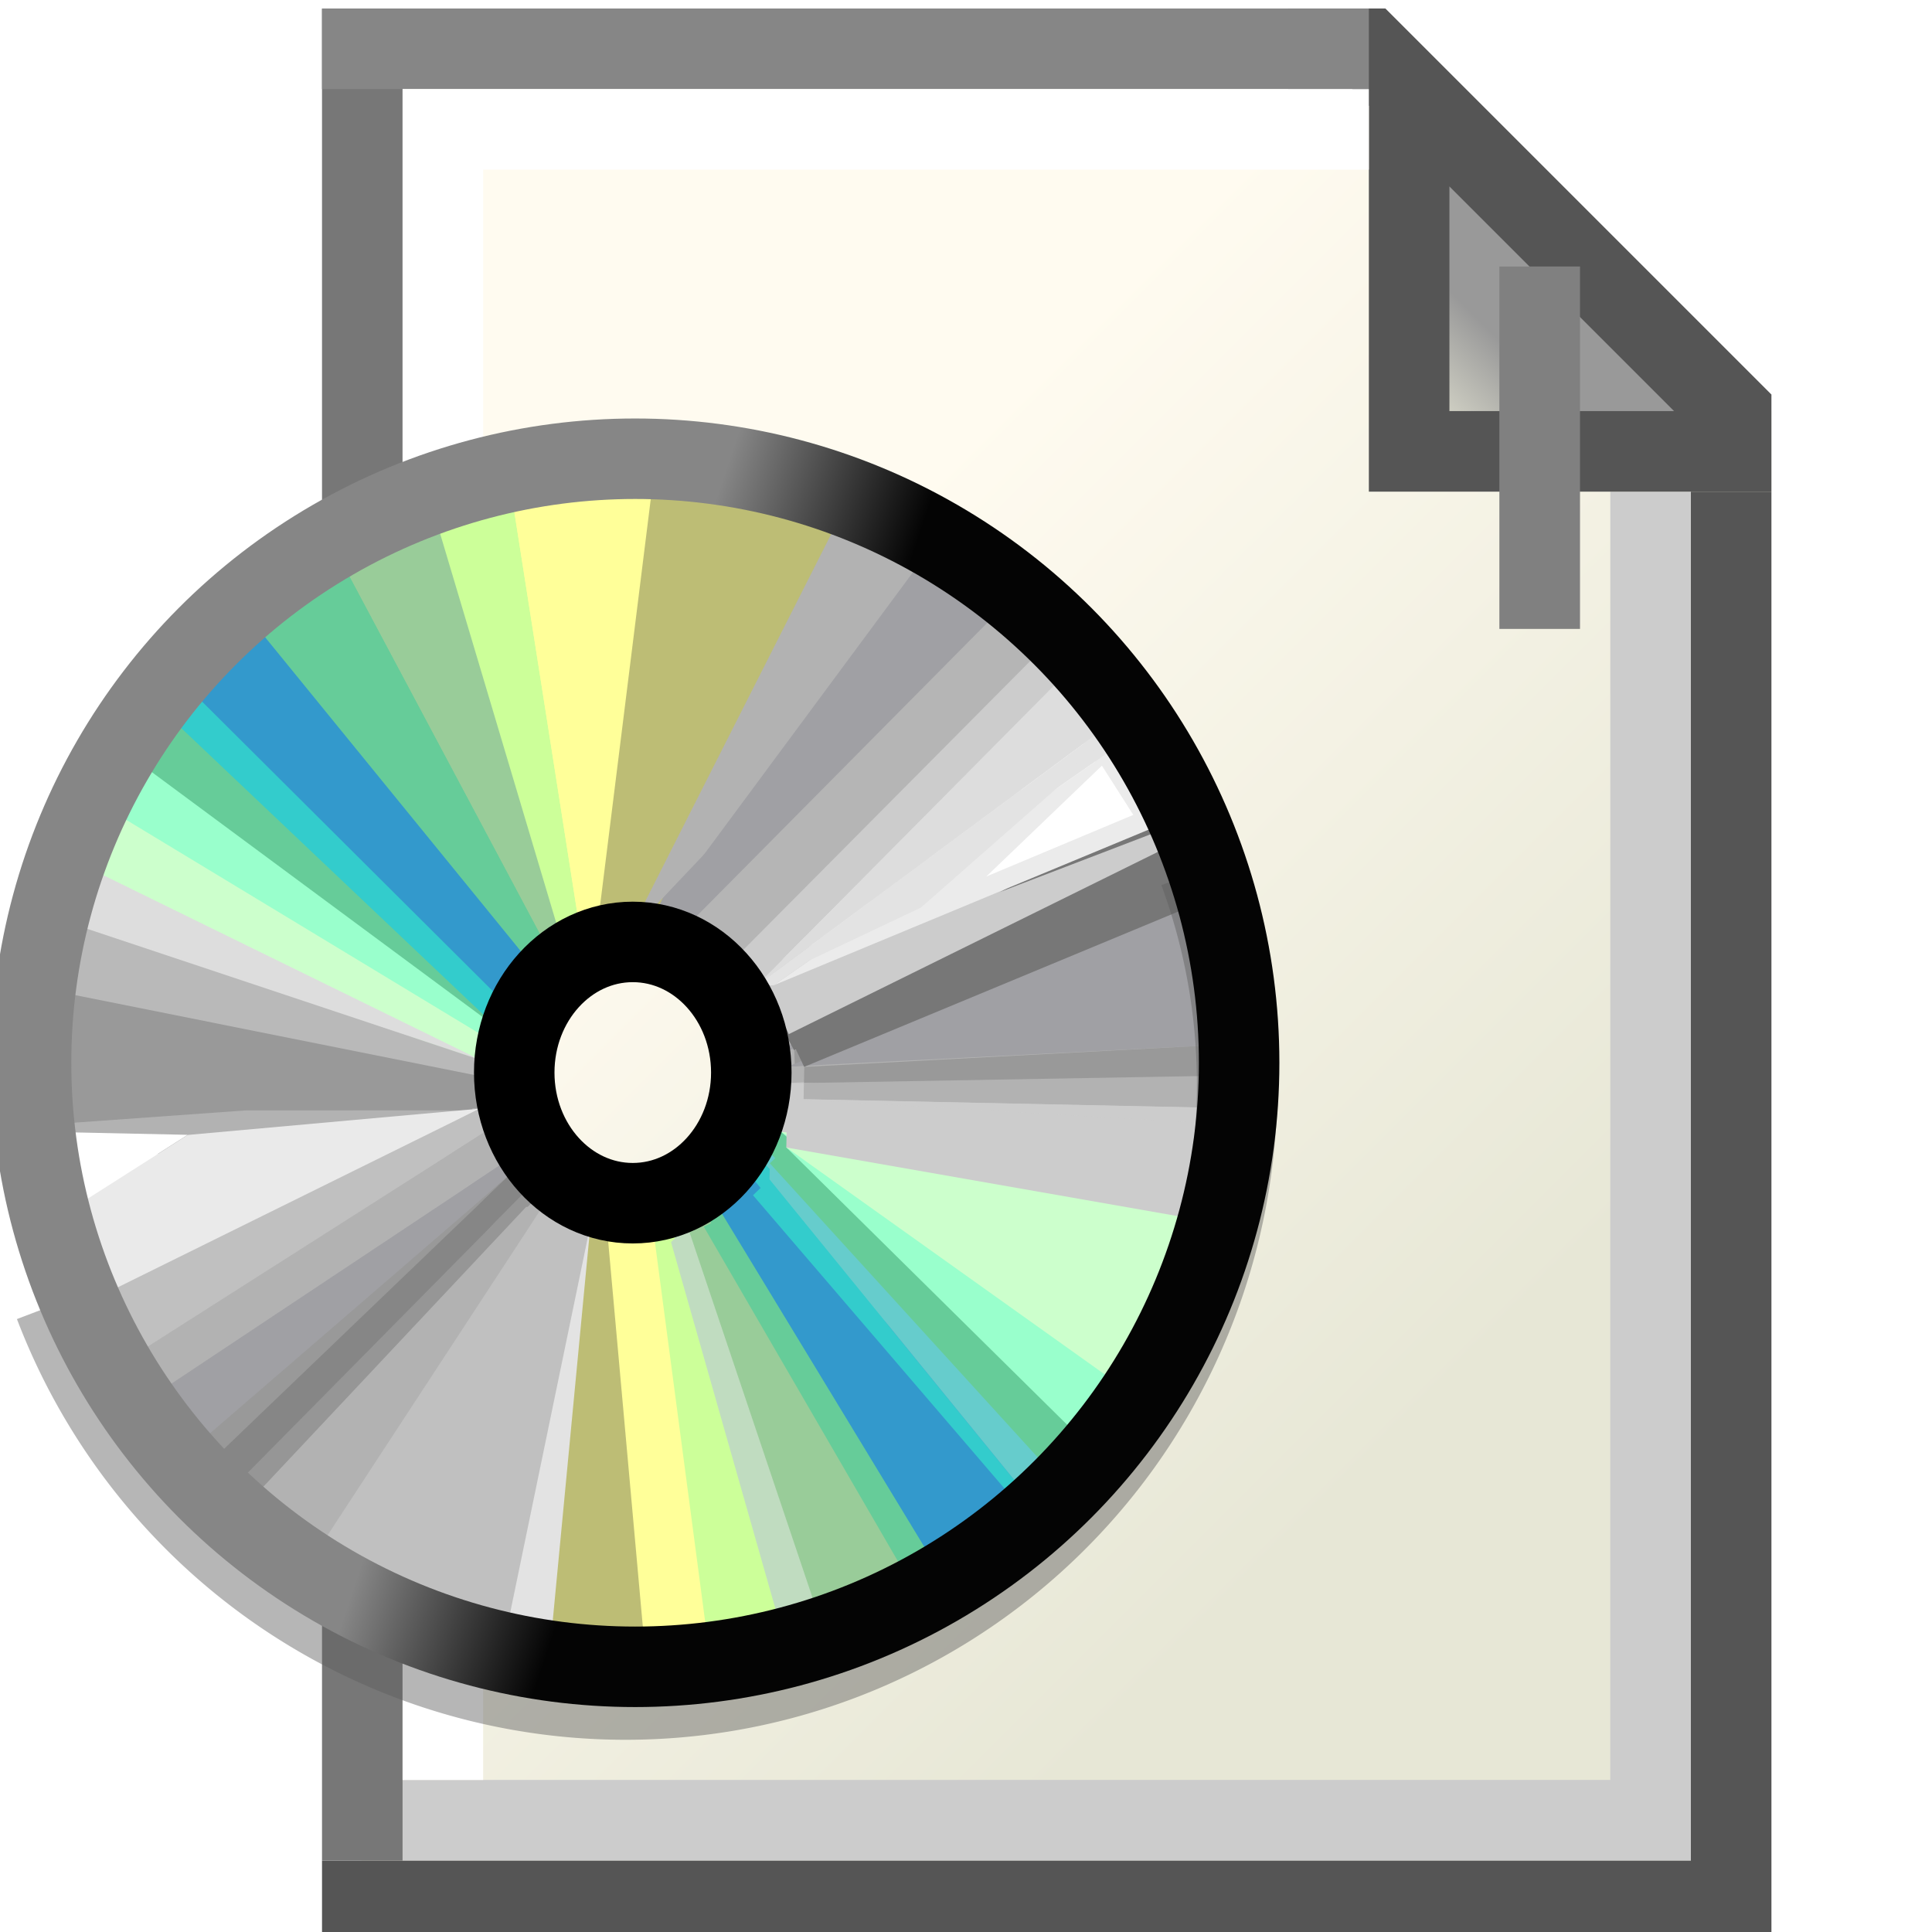 <?xml version="1.0" encoding="UTF-8" standalone="no"?>
<svg
   xmlns:dc="http://purl.org/dc/elements/1.1/"
   xmlns:cc="http://creativecommons.org/ns#"
   xmlns:rdf="http://www.w3.org/1999/02/22-rdf-syntax-ns#"
   xmlns:svg="http://www.w3.org/2000/svg"
   xmlns="http://www.w3.org/2000/svg"
   xmlns:xlink="http://www.w3.org/1999/xlink"
   xmlns:sodipodi="http://sodipodi.sourceforge.net/DTD/sodipodi-0.dtd"
   xmlns:inkscape="http://www.inkscape.org/namespaces/inkscape"
   id="svg8"
   version="1.1"
   viewBox="0 0 24 24"
   height="24"
   width="24"
   sodipodi:docname="application-x-cd-image.svg"
   inkscape:version="0.92.3 (2405546, 2018-03-11)">
  <sodipodi:namedview
     pagecolor="#ffffff"
     bordercolor="#666666"
     borderopacity="1"
     objecttolerance="10"
     gridtolerance="10"
     guidetolerance="10"
     inkscape:pageopacity="0"
     inkscape:pageshadow="2"
     inkscape:window-width="1920"
     inkscape:window-height="1031"
     id="namedview20"
     showgrid="true"
     inkscape:zoom="32"
     inkscape:cx="-4.116625"
     inkscape:cy="5.7783256"
     inkscape:window-x="0"
     inkscape:window-y="0"
     inkscape:window-maximized="1"
     inkscape:current-layer="svg8"
     units="mm">
    <inkscape:grid
       type="xygrid"
       id="grid4530"
       spacingx="0.5"
       spacingy="0.5"
       empspacing="2" />
  </sodipodi:namedview>
  <defs
     id="defs2">
    <linearGradient
       id="linearGradient4716">
      <stop
         id="stop4712"
         offset="0"
         style="stop-color:#ffff99;stop-opacity:1" />
      <stop
         id="stop4714"
         offset="1"
         style="stop-color:#ffcc99;stop-opacity:1" />
    </linearGradient>
    <linearGradient
       gradientTransform="translate(-16,5)"
       gradientUnits="userSpaceOnUse"
       y2="309.533"
       x2="46"
       y1="290.533"
       x1="18"
       id="linearGradient4718"
       xlink:href="#linearGradient4716" />
    <linearGradient
       xlink:href="#linearGradient4716"
       id="linearGradient6115"
       x1="1.852"
       y1="294.354"
       x2="3.175"
       y2="295.677"
       gradientUnits="userSpaceOnUse"
       gradientTransform="translate(3e-7,6.4833333e-6)" />
    <linearGradient
       inkscape:collect="always"
       id="linearGradient4608">
      <stop
         style="stop-color:#e7e7d6;stop-opacity:1"
         offset="0"
         id="stop4604" />
      <stop
         style="stop-color:#fffbf0;stop-opacity:1"
         offset="1"
         id="stop4606" />
    </linearGradient>
    <linearGradient
       inkscape:collect="always"
       id="linearGradient4592">
      <stop
         style="stop-color:#999999;stop-opacity:1"
         offset="0"
         id="stop4588" />
      <stop
         id="stop4596"
         offset="0.6"
         style="stop-color:#e7e7d6;stop-opacity:1" />
      <stop
         style="stop-color:#ffffff;stop-opacity:1"
         offset="1"
         id="stop4590" />
    </linearGradient>
    <linearGradient
       inkscape:collect="always"
       id="linearGradient4558">
      <stop
         style="stop-color:#555555;stop-opacity:1;"
         offset="0"
         id="stop4554" />
      <stop
         style="stop-color:#555555;stop-opacity:1"
         offset="1"
         id="stop4556" />
    </linearGradient>
    <linearGradient
       gradientTransform="translate(-7.408)"
       inkscape:collect="always"
       xlink:href="#linearGradient4558"
       id="linearGradient4560"
       x1="14.949"
       y1="296.692"
       x2="9.657"
       y2="296.339"
       gradientUnits="userSpaceOnUse" />
    <linearGradient
       gradientTransform="translate(-7.585,9.5740508e-6)"
       inkscape:collect="always"
       xlink:href="#linearGradient4592"
       id="linearGradient4594"
       x1="14.155"
       y1="289.459"
       x2="13.494"
       y2="290.121"
       gradientUnits="userSpaceOnUse" />
    <linearGradient
       gradientTransform="translate(-7.408)"
       inkscape:collect="always"
       xlink:href="#linearGradient4608"
       id="linearGradient4610"
       x1="13.758"
       y1="294.883"
       x2="10.583"
       y2="291.708"
       gradientUnits="userSpaceOnUse" />
    <linearGradient
       id="linearGradient893-7"
       inkscape:collect="always">
      <stop
         id="stop889-5"
         offset="0"
         style="stop-color:#868686;stop-opacity:1" />
      <stop
         id="stop891-3"
         offset="1"
         style="stop-color:#040404;stop-opacity:1" />
    </linearGradient>
    <linearGradient
       gradientUnits="userSpaceOnUse"
       y2="288.269"
       x2="8.996"
       y1="287.74"
       x1="7.408"
       id="linearGradient895-5"
       xlink:href="#linearGradient893-7"
       inkscape:collect="always" />
    <filter
       height="1.049"
       y="-0.024"
       width="1.047"
       x="-0.024"
       id="filter2798"
       style="color-interpolation-filters:sRGB"
       inkscape:collect="always">
      <feGaussianBlur
         id="feGaussianBlur2800"
         stdDeviation="0.101"
         inkscape:collect="always" />
    </filter>
    <filter
       height="1.049"
       y="-0.024"
       width="1.047"
       x="-0.024"
       id="filter2798-2"
       style="color-interpolation-filters:sRGB"
       inkscape:collect="always">
      <feGaussianBlur
         id="feGaussianBlur2800-6"
         stdDeviation="0.101"
         inkscape:collect="always" />
    </filter>
  </defs>
  <g
     transform="matrix(1.89,0,0,1.89,0.25,-537.009)"
     id="layer1"
     inkscape:label="Layer 1">
    <g
       inkscape:label="Layer 1"
       id="layer1-3"
       transform="matrix(1.5,0,0,1.5,-0.727,-148.413)"
       style="stroke-width:0.353;stroke-miterlimit:4;stroke-dasharray:none">
      <path
         sodipodi:nodetypes="cccccc"
         style="fill:url(#linearGradient4610);fill-opacity:1;stroke:none;stroke-width:0.353;stroke-linecap:square;stroke-linejoin:miter;stroke-miterlimit:4;stroke-dasharray:none;stroke-opacity:1"
         d="m 1.984,296.868 h 6.174 v -6.703 l -1.676,-1.588 h -4.586 z"
         id="path4602"
         inkscape:connector-curvature="0" />
      <path
         sodipodi:nodetypes="ccc"
         style="fill:none;fill-opacity:1;stroke:url(#linearGradient4560);stroke-width:0.353;stroke-linecap:square;stroke-linejoin:miter;stroke-miterlimit:4;stroke-dasharray:none;stroke-opacity:1"
         d="m 7.982,290.694 0,5.998 H 1.984"
         id="path4552"
         inkscape:connector-curvature="0" />
      <path
         sodipodi:nodetypes="ccc"
         style="fill:none;fill-opacity:1;stroke:#cccccc;stroke-width:0.353;stroke-linecap:square;stroke-linejoin:miter;stroke-miterlimit:4;stroke-dasharray:none;stroke-opacity:1"
         d="m 7.629,290.694 0,5.645 H 2.337"
         id="path4562"
         inkscape:connector-curvature="0" />
      <path
         sodipodi:nodetypes="cc"
         style="fill:none;fill-opacity:1;stroke:#777777;stroke-width:0.353;stroke-linecap:square;stroke-linejoin:miter;stroke-miterlimit:4;stroke-dasharray:none;stroke-opacity:1"
         d="m 1.984,296.339 2e-7,-7.761"
         id="path4564"
         inkscape:connector-curvature="0" />
      <path
         sodipodi:nodetypes="cccccc"
         style="opacity:1;fill:url(#linearGradient4594);fill-opacity:1;stroke:#555555;stroke-width:0.353;stroke-linecap:square;stroke-linejoin:miter;stroke-miterlimit:4;stroke-dasharray:none;stroke-opacity:1"
         d="m 6.571,288.93 0,1.411 h 1.411 v -0.176 L 6.394,288.577 H 6.218"
         id="path4586"
         inkscape:connector-curvature="0" />
      <path
         sodipodi:nodetypes="cc"
         style="fill:none;fill-opacity:1;stroke:#868686;stroke-width:0.353;stroke-linecap:square;stroke-linejoin:miter;stroke-miterlimit:4;stroke-dasharray:none;stroke-opacity:1"
         d="m 6.218,288.577 -4.234,0"
         id="path4568"
         inkscape:connector-curvature="0" />
      <path
         sodipodi:nodetypes="ccc"
         style="fill:none;fill-opacity:1;stroke:#ffffff;stroke-width:0.353;stroke-linecap:square;stroke-linejoin:miter;stroke-miterlimit:4;stroke-dasharray:none;stroke-opacity:1"
         d="M 6.218,288.93 H 2.337 v 7.056"
         id="path4612"
         inkscape:connector-curvature="0" />
    </g>
  </g>
  <g
     transform="matrix(3.78,0,0,3.78,-11.378,-1102.347)"
     id="layer1-5"
     inkscape:label="Layer 1">
    <path
       sodipodi:nodetypes="cc"
       inkscape:connector-curvature="0"
       id="path1446"
       d="m 8.07,293.693 v -1.191"
       style="opacity:1;fill:#c0c0c0;fill-opacity:1;fill-rule:nonzero;stroke:#808080;stroke-width:0.265;stroke-linecap:butt;stroke-linejoin:miter;stroke-miterlimit:4;stroke-dasharray:none;stroke-opacity:1" />
    <path
       inkscape:connector-curvature="0"
       id="path1442"
       d="M -8.996,300.969 H -2.117"
       style="opacity:1;fill:#b3bd6f;fill-opacity:1;fill-rule:nonzero;stroke:none;stroke-width:0.265;stroke-linecap:butt;stroke-linejoin:miter;stroke-miterlimit:4;stroke-dasharray:none;stroke-opacity:1" />
    <g
       inkscape:label="Layer 1"
       id="layer1-9"
       transform="matrix(0.402,0,0,0.402,2.005,178.735)">
      <path
         style="opacity:1;fill:#b2b2b2;fill-opacity:1;fill-rule:nonzero;stroke:none;stroke-width:0.658;stroke-linecap:butt;stroke-linejoin:miter;stroke-miterlimit:4;stroke-dasharray:none;stroke-opacity:1"
         d="M 6.615,290.121 H 2.514 v -1.323 l 0.529,-1.72 0.926,-1.191 1.058,-0.794 1.058,-0.529 2.381,-0.132 1.455,0.661 1.323,0.926 -3.44,2.381 H 7.276 l -0.661,0.529 -0.132,0.794 0.132,0.397"
         id="path993"
         inkscape:connector-curvature="0"
         sodipodi:nodetypes="ccccccccccccccc" />
      <path
         style="opacity:1;fill:#b2b2b2;fill-opacity:1;fill-rule:nonzero;stroke:none;stroke-width:0.658;stroke-linecap:butt;stroke-linejoin:miter;stroke-miterlimit:4;stroke-dasharray:none;stroke-opacity:1"
         d="M 6.482,289.989 H 2.514 l 0.397,1.323 0.661,1.323 1.455,1.191 1.588,0.661 h 0.926 v -3.572 l -1.191,-0.926"
         id="path981"
         inkscape:connector-curvature="0"
         sodipodi:nodetypes="ccccccccc" />
      <path
         style="opacity:1;fill:#b2b2b2;fill-opacity:1;fill-rule:nonzero;stroke:none;stroke-width:0.658;stroke-linecap:butt;stroke-linejoin:miter;stroke-miterlimit:4;stroke-dasharray:none;stroke-opacity:1"
         d="m 7.805,288.401 3.307,-2.514 0.529,0.661 0.661,1.191 0.265,1.587 v 1.058 l -0.661,1.587 -1.058,1.323 -2.381,1.058 -0.794,0.132 H 7.408 v -3.704 l 0.661,-0.132 0.529,-0.265 0.265,-0.529 v -0.529 l -0.397,-0.529 -0.529,-0.397 z"
         id="path995"
         inkscape:connector-curvature="0" />
      <g
         id="g2046"
         transform="rotate(-2.05,36.654,259.42)"
         style="stroke-width:0.658;stroke-miterlimit:4;stroke-dasharray:none;filter:url(#filter2798)">
        <path
           sodipodi:nodetypes="ccccc"
           inkscape:connector-curvature="0"
           id="path997"
           d="m 2.646,285.358 2.778,2.646 0.265,-0.397 -2.381,-2.91 z"
           style="opacity:1;fill:#3399cc;fill-opacity:1;fill-rule:nonzero;stroke:none;stroke-width:0.658;stroke-linecap:butt;stroke-linejoin:miter;stroke-miterlimit:4;stroke-dasharray:none;stroke-opacity:1" />
        <path
           sodipodi:nodetypes="ccccc"
           inkscape:connector-curvature="0"
           id="path999"
           d="m 3.44,284.961 2.249,2.646 0.132,-0.132 -1.852,-3.307 -0.661,0.529"
           style="opacity:1;fill:#66cc99;fill-opacity:1;fill-rule:nonzero;stroke:none;stroke-width:0.658;stroke-linecap:butt;stroke-linejoin:miter;stroke-miterlimit:4;stroke-dasharray:none;stroke-opacity:1" />
        <path
           sodipodi:nodetypes="ccccc"
           inkscape:connector-curvature="0"
           id="path1001"
           d="m 5.556,288.004 -0.132,0.132 -2.91,-2.646 0.132,-0.265 z"
           style="opacity:1;fill:#33cccc;fill-opacity:1;fill-rule:nonzero;stroke:none;stroke-width:0.658;stroke-linecap:butt;stroke-linejoin:miter;stroke-miterlimit:4;stroke-dasharray:none;stroke-opacity:1" />
        <path
           sodipodi:nodetypes="ccccc"
           inkscape:connector-curvature="0"
           id="path1005"
           d="m 5.424,288.136 -2.91,-2.646 -0.265,0.397 3.175,2.381 z"
           style="opacity:1;fill:#66cc99;fill-opacity:1;fill-rule:nonzero;stroke:none;stroke-width:0.658;stroke-linecap:butt;stroke-linejoin:miter;stroke-miterlimit:4;stroke-dasharray:none;stroke-opacity:1" />
        <path
           sodipodi:nodetypes="ccccc"
           inkscape:connector-curvature="0"
           id="path1007"
           d="m 2.249,285.887 -0.265,0.397 3.44,1.984 v -0.132 z"
           style="opacity:1;fill:#99ffcc;fill-opacity:1;fill-rule:nonzero;stroke:none;stroke-width:0.658;stroke-linecap:butt;stroke-linejoin:miter;stroke-miterlimit:4;stroke-dasharray:none;stroke-opacity:1" />
        <path
           sodipodi:nodetypes="ccccc"
           inkscape:connector-curvature="0"
           id="path1009"
           d="m 5.424,288.269 -3.44,-1.984 -0.132,0.529 3.44,1.587 z"
           style="opacity:1;fill:#ccffcc;fill-opacity:1;fill-rule:nonzero;stroke:none;stroke-width:0.658;stroke-linecap:butt;stroke-linejoin:miter;stroke-miterlimit:4;stroke-dasharray:none;stroke-opacity:1" />
        <path
           sodipodi:nodetypes="ccccc"
           inkscape:connector-curvature="0"
           id="path1011"
           d="M 3.969,284.168 5.821,287.475 H 5.953 L 4.895,283.771 Z"
           style="opacity:1;fill:#99cc99;fill-opacity:1;fill-rule:nonzero;stroke:none;stroke-width:0.658;stroke-linecap:butt;stroke-linejoin:miter;stroke-miterlimit:4;stroke-dasharray:none;stroke-opacity:1" />
        <path
           sodipodi:nodetypes="ccccc"
           inkscape:connector-curvature="0"
           id="path1013"
           d="m 4.763,283.771 0.661,-0.132 0.661,3.704 -0.132,0.132 z"
           style="opacity:1;fill:#ccff99;fill-opacity:1;fill-rule:nonzero;stroke:none;stroke-width:0.658;stroke-linecap:butt;stroke-linejoin:miter;stroke-miterlimit:4;stroke-dasharray:none;stroke-opacity:1" />
        <path
           sodipodi:nodetypes="ccccc"
           inkscape:connector-curvature="0"
           id="path1015"
           d="m 5.424,283.639 0.661,3.704 h 0.132 l 0.794,-3.836 z"
           style="opacity:1;fill:#ffff99;fill-opacity:1;fill-rule:nonzero;stroke:none;stroke-width:0.658;stroke-linecap:butt;stroke-linejoin:miter;stroke-miterlimit:4;stroke-dasharray:none;stroke-opacity:1" />
        <path
           sodipodi:nodetypes="cccccc"
           inkscape:connector-curvature="0"
           id="path1017"
           d="m 6.218,287.343 h 0.397 l 1.587,-3.44 -0.661,-0.265 -0.926,-0.132 z"
           style="opacity:1;fill:#bdbd75;fill-opacity:1;fill-rule:nonzero;stroke:none;stroke-width:0.658;stroke-linecap:butt;stroke-linejoin:miter;stroke-miterlimit:4;stroke-dasharray:none;stroke-opacity:1" />
        <path
           sodipodi:nodetypes="ccccc"
           inkscape:connector-curvature="0"
           id="path1021"
           d="m 8.07,284.035 -1.588,3.307 2.646,-2.91 -0.661,-0.265 z"
           style="opacity:1;fill:#b2b2b2;fill-opacity:1;fill-rule:nonzero;stroke:none;stroke-width:0.658;stroke-linecap:butt;stroke-linejoin:miter;stroke-miterlimit:4;stroke-dasharray:none;stroke-opacity:1" />
        <path
           sodipodi:nodetypes="cccccc"
           inkscape:connector-curvature="0"
           id="path1023-1"
           d="m 6.747,287.343 h 0.132 l 2.778,-2.646 -0.794,-0.529 -2.249,3.175 z"
           style="opacity:1;fill:#a0a0a4;fill-opacity:1;fill-rule:nonzero;stroke:none;stroke-width:0.658;stroke-linecap:butt;stroke-linejoin:miter;stroke-miterlimit:4;stroke-dasharray:none;stroke-opacity:1" />
        <path
           sodipodi:nodetypes="cccc"
           inkscape:connector-curvature="0"
           id="path1313"
           d="m 5.292,288.401 -3.704,-1.058 0.265,-0.529 z"
           style="opacity:1;fill:#dddddd;fill-opacity:1;fill-rule:nonzero;stroke:none;stroke-width:0.658;stroke-linecap:butt;stroke-linejoin:miter;stroke-miterlimit:4;stroke-dasharray:none;stroke-opacity:1" />
        <path
           inkscape:connector-curvature="0"
           id="path1315"
           d="m 1.588,287.343 v 0.661 l 3.704,0.529 v -0.132 z"
           style="opacity:1;fill:#b9b9b9;fill-opacity:1;fill-rule:nonzero;stroke:none;stroke-width:0.658;stroke-linecap:butt;stroke-linejoin:miter;stroke-miterlimit:4;stroke-dasharray:none;stroke-opacity:1"
           sodipodi:nodetypes="ccccc" />
        <path
           style="opacity:1;fill:#999999;fill-opacity:1;fill-rule:nonzero;stroke:none;stroke-width:0.658;stroke-linecap:butt;stroke-linejoin:miter;stroke-miterlimit:4;stroke-dasharray:none;stroke-opacity:1"
           d="m 1.588,288.798 1.852,-0.066 1.852,0.066 v -0.265 l -3.704,-0.661 z"
           id="path2508"
           inkscape:connector-curvature="0"
           sodipodi:nodetypes="cccccc" />
        <path
           style="opacity:1;fill:#ffffff;fill-opacity:1;fill-rule:nonzero;stroke:none;stroke-width:0.658;stroke-linecap:butt;stroke-linejoin:miter;stroke-miterlimit:4;stroke-dasharray:none;stroke-opacity:1"
           d="m 1.587,289.062 0.132,0.794 1.191,-0.794 z"
           id="path2510"
           inkscape:connector-curvature="0" />
        <path
           style="opacity:1;fill:#eaeaea;fill-opacity:1;fill-rule:nonzero;stroke:none;stroke-width:0.658;stroke-linecap:butt;stroke-linejoin:miter;stroke-miterlimit:4;stroke-dasharray:none;stroke-opacity:1"
           d="m 5.292,288.798 -2.381,0.265 -1.191,0.794 0.397,0.661 z"
           id="path2512"
           inkscape:connector-curvature="0" />
        <path
           style="opacity:1;fill:#c0c0c0;fill-opacity:1;fill-rule:nonzero;stroke:none;stroke-width:0.658;stroke-linecap:butt;stroke-linejoin:miter;stroke-miterlimit:4;stroke-dasharray:none;stroke-opacity:1"
           d="m 5.292,288.798 -3.307,1.72 0.265,0.529 3.175,-2.117 z"
           id="path2550"
           inkscape:connector-curvature="0" />
        <path
           style="opacity:1;fill:#b2b2b2;fill-opacity:1;fill-rule:nonzero;stroke:none;stroke-width:0.658;stroke-linecap:butt;stroke-linejoin:miter;stroke-miterlimit:4;stroke-dasharray:none;stroke-opacity:1"
           d="m 5.424,288.93 -3.175,2.117 0.265,0.265 3.043,-2.117 z"
           id="path2552"
           inkscape:connector-curvature="0"
           sodipodi:nodetypes="ccccc" />
        <path
           style="opacity:1;fill:#a0a0a4;fill-opacity:1;fill-rule:nonzero;stroke:none;stroke-width:0.658;stroke-linecap:butt;stroke-linejoin:miter;stroke-miterlimit:4;stroke-dasharray:none;stroke-opacity:1"
           d="m 5.556,289.195 -3.043,2.117 0.397,0.397 2.646,-2.381 z"
           id="path2554"
           inkscape:connector-curvature="0" />
        <path
           style="opacity:1;fill:#999999;fill-opacity:1;fill-rule:nonzero;stroke:none;stroke-width:0.658;stroke-linecap:butt;stroke-linejoin:miter;stroke-miterlimit:4;stroke-dasharray:none;stroke-opacity:1"
           d="m 5.556,289.327 -2.646,2.381 0.132,0.132 z"
           id="path2556"
           inkscape:connector-curvature="0" />
        <path
           style="opacity:1;fill:#868686;fill-opacity:1;fill-rule:nonzero;stroke:none;stroke-width:0.658;stroke-linecap:butt;stroke-linejoin:miter;stroke-miterlimit:4;stroke-dasharray:none;stroke-opacity:1"
           d="M 3.043,291.841 3.175,292.105 5.689,289.459 5.556,289.327 Z"
           id="path2558"
           inkscape:connector-curvature="0" />
        <path
           style="opacity:1;fill:#969696;fill-opacity:1;fill-rule:nonzero;stroke:none;stroke-width:0.658;stroke-linecap:butt;stroke-linejoin:miter;stroke-miterlimit:4;stroke-dasharray:none;stroke-opacity:1"
           d="m 5.689,289.459 -2.381,2.514 v 0.265 l 2.514,-2.778 H 5.689"
           id="path2560"
           inkscape:connector-curvature="0" />
        <path
           style="opacity:1;fill:#b2b2b2;fill-opacity:1;fill-rule:nonzero;stroke:none;stroke-width:0.658;stroke-linecap:butt;stroke-linejoin:miter;stroke-miterlimit:4;stroke-dasharray:none;stroke-opacity:1"
           d="m 3.307,292.238 1.191,0.794 0.132,-1.455 1.191,-1.984 H 5.689 Z"
           id="path2562"
           inkscape:connector-curvature="0"
           sodipodi:nodetypes="cccccc" />
        <path
           style="opacity:1;fill:#c0c0c0;fill-opacity:1;fill-rule:nonzero;stroke:none;stroke-width:0.658;stroke-linecap:butt;stroke-linejoin:miter;stroke-miterlimit:4;stroke-dasharray:none;stroke-opacity:1"
           d="m 5.821,289.592 -1.984,3.175 2.249,0.661 0.132,-3.704 -0.397,-0.132"
           id="path2564"
           inkscape:connector-curvature="0" />
        <path
           style="opacity:1;fill:#ffff99;fill-opacity:1;fill-rule:nonzero;stroke:none;stroke-width:0.658;stroke-linecap:butt;stroke-linejoin:miter;stroke-miterlimit:4;stroke-dasharray:none;stroke-opacity:1"
           d="m 6.35,289.856 0.132,3.44 h 1.058 l -0.661,-3.572 -0.529,0.132"
           id="path2570"
           inkscape:connector-curvature="0"
           sodipodi:nodetypes="ccccc" />
        <path
           style="opacity:1;fill:#e3e3e3;fill-opacity:1;fill-rule:nonzero;stroke:none;stroke-width:0.658;stroke-linecap:butt;stroke-linejoin:miter;stroke-miterlimit:4;stroke-dasharray:none;stroke-opacity:1"
           d="m 6.218,289.724 -0.661,3.572 1.058,0.132 -0.265,-3.704 z"
           id="path2566"
           inkscape:connector-curvature="0" />
        <path
           style="opacity:1;fill:#bdbd75;fill-opacity:1;fill-rule:nonzero;stroke:none;stroke-width:0.658;stroke-linecap:butt;stroke-linejoin:miter;stroke-miterlimit:4;stroke-dasharray:none;stroke-opacity:1"
           d="m 6.218,289.724 -0.265,3.572 h 0.794 l -0.397,-3.572 H 6.218"
           id="path2568"
           inkscape:connector-curvature="0"
           sodipodi:nodetypes="ccccc" />
        <path
           style="opacity:1;fill:#ccff99;fill-opacity:1;fill-rule:nonzero;stroke:none;stroke-width:0.658;stroke-linecap:butt;stroke-linejoin:miter;stroke-miterlimit:4;stroke-dasharray:none;stroke-opacity:1"
           d="m 6.747,289.856 0.529,3.44 0.661,-0.132 -1.058,-3.44 z"
           id="path2628"
           inkscape:connector-curvature="0" />
        <path
           style="opacity:1;fill:#c0dcc0;fill-opacity:1;fill-rule:nonzero;stroke:none;stroke-width:0.658;stroke-linecap:butt;stroke-linejoin:miter;stroke-miterlimit:4;stroke-dasharray:none;stroke-opacity:1"
           d="m 6.879,289.856 1.058,3.44 c 0,0 0.265,0 0.265,-0.132 0,-0.132 -1.191,-3.44 -1.191,-3.44 l -0.132,0.132 v 0.132 -0.132"
           id="path2645"
           inkscape:connector-curvature="0" />
        <path
           style="opacity:1;fill:#99cc99;fill-opacity:1;fill-rule:nonzero;stroke:none;stroke-width:0.658;stroke-linecap:butt;stroke-linejoin:miter;stroke-miterlimit:4;stroke-dasharray:none;stroke-opacity:1"
           d="m 7.011,289.724 1.191,3.307 0.794,-0.265 -1.852,-3.175 z"
           id="path2647"
           inkscape:connector-curvature="0"
           sodipodi:nodetypes="ccccc" />
        <path
           style="opacity:1;fill:#66cc99;fill-opacity:1;fill-rule:nonzero;stroke:none;stroke-width:0.658;stroke-linecap:butt;stroke-linejoin:miter;stroke-miterlimit:4;stroke-dasharray:none;stroke-opacity:1"
           d="m 8.996,292.767 -1.852,-3.043 0.265,-0.132 1.72,2.91 z"
           id="path2649"
           inkscape:connector-curvature="0"
           sodipodi:nodetypes="ccccc" />
        <path
           style="opacity:1;fill:#3399cc;fill-opacity:1;fill-rule:nonzero;stroke:none;stroke-width:0.658;stroke-linecap:butt;stroke-linejoin:miter;stroke-miterlimit:4;stroke-dasharray:none;stroke-opacity:1"
           d="m 9.128,292.502 -1.852,-2.91 0.265,-0.265 2.381,2.778 z"
           id="path2651"
           inkscape:connector-curvature="0" />
        <path
           style="opacity:1;fill:#33cccc;fill-opacity:1;fill-rule:nonzero;stroke:none;stroke-width:0.658;stroke-linecap:butt;stroke-linejoin:miter;stroke-miterlimit:4;stroke-dasharray:none;stroke-opacity:1"
           d="m 7.541,289.459 2.249,2.514 h 0.132 l -2.249,-2.646 z"
           id="path2653"
           inkscape:connector-curvature="0" />
        <path
           style="opacity:1;fill:#66cccc;fill-opacity:1;fill-rule:nonzero;stroke:none;stroke-width:0.658;stroke-linecap:butt;stroke-linejoin:miter;stroke-miterlimit:4;stroke-dasharray:none;stroke-opacity:1"
           d="m 9.922,291.973 0.265,-0.265 -2.514,-2.514 v 0.132 z"
           id="path2655"
           inkscape:connector-curvature="0" />
        <path
           style="opacity:1;fill:#66cc99;fill-opacity:1;fill-rule:nonzero;stroke:none;stroke-width:0.658;stroke-linecap:butt;stroke-linejoin:miter;stroke-miterlimit:4;stroke-dasharray:none;stroke-opacity:1"
           d="m 7.673,289.195 2.514,2.646 0.265,-0.397 -2.646,-2.381 z"
           id="path2657"
           inkscape:connector-curvature="0" />
        <path
           style="opacity:1;fill:#99ffcc;fill-opacity:1;fill-rule:nonzero;stroke:none;stroke-width:0.658;stroke-linecap:butt;stroke-linejoin:miter;stroke-miterlimit:4;stroke-dasharray:none;stroke-opacity:1"
           d="m 7.805,289.062 2.514,2.381 0.661,-0.794 -3.043,-1.587 H 7.805"
           id="path2659"
           inkscape:connector-curvature="0"
           sodipodi:nodetypes="ccccc" />
        <path
           style="opacity:1;fill:#ccffcc;fill-opacity:1;fill-rule:nonzero;stroke:none;stroke-width:0.658;stroke-linecap:butt;stroke-linejoin:miter;stroke-miterlimit:4;stroke-dasharray:none;stroke-opacity:1"
           d="m 7.805,289.062 2.91,1.984 0.661,-1.984 -3.44,-0.132 z"
           id="path2661"
           inkscape:connector-curvature="0"
           sodipodi:nodetypes="ccccc" />
        <path
           style="opacity:1;fill:#a0a0a4;fill-opacity:1;fill-rule:nonzero;stroke:none;stroke-width:0.658;stroke-linecap:butt;stroke-linejoin:miter;stroke-miterlimit:4;stroke-dasharray:none;stroke-opacity:1"
           d="m 7.805,288.401 3.307,-1.455 0.397,1.191 z"
           id="path2665"
           inkscape:connector-curvature="0" />
        <path
           style="opacity:1;fill:#999999;fill-opacity:1;fill-rule:nonzero;stroke:none;stroke-width:0.658;stroke-linecap:butt;stroke-linejoin:miter;stroke-miterlimit:4;stroke-dasharray:none;stroke-opacity:1"
           d="m 7.938,288.533 h 3.572 v -0.397 l -3.572,0.265 z"
           id="path2667"
           inkscape:connector-curvature="0" />
        <path
           style="opacity:1;fill:#b2b2b2;fill-opacity:1;fill-rule:nonzero;stroke:none;stroke-width:0.658;stroke-linecap:butt;stroke-linejoin:miter;stroke-miterlimit:4;stroke-dasharray:none;stroke-opacity:1"
           d="m 7.938,288.533 v 0.132 h 3.44 v -0.265 z"
           id="path2671"
           inkscape:connector-curvature="0" />
        <path
           style="opacity:1;fill:#cccccc;fill-opacity:1;fill-rule:nonzero;stroke:none;stroke-width:0.658;stroke-linecap:butt;stroke-linejoin:miter;stroke-miterlimit:4;stroke-dasharray:none;stroke-opacity:1"
           d="m 7.805,288.666 3.572,0.132 v -0.132 z"
           id="path2675"
           inkscape:connector-curvature="0" />
        <path
           style="opacity:1;fill:#cccccc;fill-opacity:1;fill-rule:nonzero;stroke:none;stroke-width:0.658;stroke-linecap:butt;stroke-linejoin:miter;stroke-miterlimit:4;stroke-dasharray:none;stroke-opacity:1"
           d="m 7.805,288.666 v 0.397 l 3.44,0.529 0.132,-0.794 z"
           id="path2677"
           inkscape:connector-curvature="0" />
        <path
           style="opacity:1;fill:#777777;fill-opacity:1;fill-rule:nonzero;stroke:none;stroke-width:0.658;stroke-linecap:butt;stroke-linejoin:miter;stroke-miterlimit:4;stroke-dasharray:none;stroke-opacity:1"
           d="m 7.805,288.136 0.132,0.265 3.307,-1.455 -0.132,-0.529 z"
           id="path2735"
           inkscape:connector-curvature="0" />
        <path
           style="opacity:1;fill:#b5b5b5;fill-opacity:1;fill-rule:nonzero;stroke:none;stroke-width:0.658;stroke-linecap:butt;stroke-linejoin:miter;stroke-miterlimit:4;stroke-dasharray:none;stroke-opacity:1"
           d="m 7.011,287.21 0.397,0.397 2.514,-2.778 -0.397,-0.265 z"
           id="path2752"
           inkscape:connector-curvature="0" />
        <path
           style="opacity:1;fill:#cccccc;fill-opacity:1;fill-rule:nonzero;stroke:none;stroke-width:0.658;stroke-linecap:butt;stroke-linejoin:miter;stroke-miterlimit:4;stroke-dasharray:none;stroke-opacity:1"
           d="m 7.408,287.607 0.132,0.132 2.646,-2.778 -0.265,-0.132 -2.646,2.778"
           id="path2754"
           inkscape:connector-curvature="0" />
        <path
           style="opacity:1;fill:#cccccc;fill-opacity:1;fill-rule:nonzero;stroke:none;stroke-width:0.658;stroke-linecap:butt;stroke-linejoin:miter;stroke-miterlimit:4;stroke-dasharray:none;stroke-opacity:1"
           d="m 7.541,287.607 0.265,0.529 3.307,-1.72 v -0.132 l -3.572,1.455"
           id="path2756"
           inkscape:connector-curvature="0"
           sodipodi:nodetypes="ccccc" />
        <path
           style="opacity:1;fill:#dddddd;fill-opacity:1;fill-rule:nonzero;stroke:none;stroke-width:0.658;stroke-linecap:butt;stroke-linejoin:miter;stroke-miterlimit:4;stroke-dasharray:none;stroke-opacity:1"
           d="m 7.541,287.74 2.91,-2.249 -0.397,-0.397 -2.514,2.646"
           id="path2758"
           inkscape:connector-curvature="0" />
        <path
           style="opacity:1;fill:#ebebeb;fill-opacity:1;fill-rule:nonzero;stroke:none;stroke-width:0.658;stroke-linecap:butt;stroke-linejoin:miter;stroke-miterlimit:4;stroke-dasharray:none;stroke-opacity:1"
           d="m 7.673,287.74 3.307,-1.455 -0.397,-0.661 z"
           id="path2768"
           inkscape:connector-curvature="0" />
        <path
           style="opacity:1;fill:#ffffff;fill-opacity:1;fill-rule:nonzero;stroke:none;stroke-width:0.658;stroke-linecap:butt;stroke-linejoin:miter;stroke-miterlimit:4;stroke-dasharray:none;stroke-opacity:1"
           d="m 9.393,286.814 0.926,-0.926 0.265,0.397 -1.191,0.529"
           id="path2760"
           inkscape:connector-curvature="0" />
        <path
           style="opacity:1;fill:#e3e3e3;fill-opacity:1;fill-rule:nonzero;stroke:none;stroke-width:0.658;stroke-linecap:butt;stroke-linejoin:miter;stroke-miterlimit:4;stroke-dasharray:none;stroke-opacity:1"
           d="m 7.673,287.74 2.91,-2.117 -0.132,-0.132 -2.91,2.249 z"
           id="path2762"
           inkscape:connector-curvature="0" />
        <path
           style="opacity:1;fill:#e3e3e3;fill-opacity:1;fill-rule:nonzero;stroke:none;stroke-width:0.658;stroke-linecap:butt;stroke-linejoin:miter;stroke-miterlimit:4;stroke-dasharray:none;stroke-opacity:1"
           d="m 7.541,287.74 1.323,-0.661 1.588,-1.455 z"
           id="path2764"
           inkscape:connector-curvature="0" />
      </g>
      <g
         id="g2046-1"
         transform="rotate(1.202,-46.05,343.17)"
         style="stroke-width:0.658;stroke-miterlimit:4;stroke-dasharray:none;filter:url(#filter2798-2)">
        <path
           sodipodi:nodetypes="ccccc"
           inkscape:connector-curvature="0"
           id="path997-0"
           d="m 2.646,285.358 2.778,2.646 0.265,-0.397 -2.381,-2.91 z"
           style="opacity:1;fill:#3399cc;fill-opacity:1;fill-rule:nonzero;stroke:none;stroke-width:0.658;stroke-linecap:butt;stroke-linejoin:miter;stroke-miterlimit:4;stroke-dasharray:none;stroke-opacity:1" />
        <path
           sodipodi:nodetypes="ccccc"
           inkscape:connector-curvature="0"
           id="path999-6"
           d="m 3.44,284.961 2.249,2.646 0.132,-0.132 -1.852,-3.307 -0.661,0.529"
           style="opacity:1;fill:#66cc99;fill-opacity:1;fill-rule:nonzero;stroke:none;stroke-width:0.658;stroke-linecap:butt;stroke-linejoin:miter;stroke-miterlimit:4;stroke-dasharray:none;stroke-opacity:1" />
        <path
           sodipodi:nodetypes="ccccc"
           inkscape:connector-curvature="0"
           id="path1001-1"
           d="m 5.556,288.004 -0.132,0.132 -2.91,-2.646 0.132,-0.265 z"
           style="opacity:1;fill:#33cccc;fill-opacity:1;fill-rule:nonzero;stroke:none;stroke-width:0.658;stroke-linecap:butt;stroke-linejoin:miter;stroke-miterlimit:4;stroke-dasharray:none;stroke-opacity:1" />
        <path
           sodipodi:nodetypes="ccccc"
           inkscape:connector-curvature="0"
           id="path1005-5"
           d="m 5.424,288.136 -2.91,-2.646 -0.265,0.397 3.175,2.381 z"
           style="opacity:1;fill:#66cc99;fill-opacity:1;fill-rule:nonzero;stroke:none;stroke-width:0.658;stroke-linecap:butt;stroke-linejoin:miter;stroke-miterlimit:4;stroke-dasharray:none;stroke-opacity:1" />
        <path
           sodipodi:nodetypes="ccccc"
           inkscape:connector-curvature="0"
           id="path1007-9"
           d="m 2.249,285.887 -0.265,0.397 3.44,1.984 v -0.132 z"
           style="opacity:1;fill:#99ffcc;fill-opacity:1;fill-rule:nonzero;stroke:none;stroke-width:0.658;stroke-linecap:butt;stroke-linejoin:miter;stroke-miterlimit:4;stroke-dasharray:none;stroke-opacity:1" />
        <path
           sodipodi:nodetypes="ccccc"
           inkscape:connector-curvature="0"
           id="path1009-4"
           d="m 5.424,288.269 -3.44,-1.984 -0.132,0.529 3.44,1.587 z"
           style="opacity:1;fill:#ccffcc;fill-opacity:1;fill-rule:nonzero;stroke:none;stroke-width:0.658;stroke-linecap:butt;stroke-linejoin:miter;stroke-miterlimit:4;stroke-dasharray:none;stroke-opacity:1" />
        <path
           sodipodi:nodetypes="ccccc"
           inkscape:connector-curvature="0"
           id="path1011-9"
           d="M 3.969,284.168 5.821,287.475 H 5.953 L 4.895,283.771 Z"
           style="opacity:1;fill:#99cc99;fill-opacity:1;fill-rule:nonzero;stroke:none;stroke-width:0.658;stroke-linecap:butt;stroke-linejoin:miter;stroke-miterlimit:4;stroke-dasharray:none;stroke-opacity:1" />
        <path
           sodipodi:nodetypes="ccccc"
           inkscape:connector-curvature="0"
           id="path1013-0"
           d="m 4.763,283.771 0.661,-0.132 0.661,3.704 -0.132,0.132 z"
           style="opacity:1;fill:#ccff99;fill-opacity:1;fill-rule:nonzero;stroke:none;stroke-width:0.658;stroke-linecap:butt;stroke-linejoin:miter;stroke-miterlimit:4;stroke-dasharray:none;stroke-opacity:1" />
        <path
           sodipodi:nodetypes="ccccc"
           inkscape:connector-curvature="0"
           id="path1015-9"
           d="m 5.424,283.639 0.661,3.704 h 0.132 l 0.794,-3.836 z"
           style="opacity:1;fill:#ffff99;fill-opacity:1;fill-rule:nonzero;stroke:none;stroke-width:0.658;stroke-linecap:butt;stroke-linejoin:miter;stroke-miterlimit:4;stroke-dasharray:none;stroke-opacity:1" />
        <path
           sodipodi:nodetypes="cccccc"
           inkscape:connector-curvature="0"
           id="path1017-1"
           d="m 6.218,287.343 h 0.397 l 1.587,-3.44 -0.661,-0.265 -0.926,-0.132 z"
           style="opacity:1;fill:#bdbd75;fill-opacity:1;fill-rule:nonzero;stroke:none;stroke-width:0.658;stroke-linecap:butt;stroke-linejoin:miter;stroke-miterlimit:4;stroke-dasharray:none;stroke-opacity:1" />
        <path
           sodipodi:nodetypes="ccccc"
           inkscape:connector-curvature="0"
           id="path1021-7"
           d="m 8.07,284.035 -1.588,3.307 2.646,-2.91 -0.661,-0.265 z"
           style="opacity:1;fill:#b2b2b2;fill-opacity:1;fill-rule:nonzero;stroke:none;stroke-width:0.658;stroke-linecap:butt;stroke-linejoin:miter;stroke-miterlimit:4;stroke-dasharray:none;stroke-opacity:1" />
        <path
           sodipodi:nodetypes="cccccc"
           inkscape:connector-curvature="0"
           id="path1023-7"
           d="m 6.747,287.343 h 0.132 l 2.778,-2.646 -0.794,-0.529 -2.249,3.175 z"
           style="opacity:1;fill:#a0a0a4;fill-opacity:1;fill-rule:nonzero;stroke:none;stroke-width:0.658;stroke-linecap:butt;stroke-linejoin:miter;stroke-miterlimit:4;stroke-dasharray:none;stroke-opacity:1" />
        <path
           sodipodi:nodetypes="cccc"
           inkscape:connector-curvature="0"
           id="path1313-1"
           d="M 5.292,288.401 1.455,287.21 1.587,286.681 Z"
           style="opacity:1;fill:#dddddd;fill-opacity:1;fill-rule:nonzero;stroke:none;stroke-width:0.658;stroke-linecap:butt;stroke-linejoin:miter;stroke-miterlimit:4;stroke-dasharray:none;stroke-opacity:1" />
        <path
           inkscape:connector-curvature="0"
           id="path1315-1"
           d="m 1.455,287.21 -0.132,0.661 3.969,0.661 v -0.132 z"
           style="opacity:1;fill:#b9b9b9;fill-opacity:1;fill-rule:nonzero;stroke:none;stroke-width:0.658;stroke-linecap:butt;stroke-linejoin:miter;stroke-miterlimit:4;stroke-dasharray:none;stroke-opacity:1" />
        <path
           style="opacity:1;fill:#999999;fill-opacity:1;fill-rule:nonzero;stroke:none;stroke-width:0.658;stroke-linecap:butt;stroke-linejoin:miter;stroke-miterlimit:4;stroke-dasharray:none;stroke-opacity:1"
           d="m 1.588,288.798 1.852,-0.066 1.852,0.066 v -0.265 l -3.704,-0.661 z"
           id="path2508-5"
           inkscape:connector-curvature="0"
           sodipodi:nodetypes="cccccc" />
        <path
           style="opacity:1;fill:#ffffff;fill-opacity:1;fill-rule:nonzero;stroke:none;stroke-width:0.658;stroke-linecap:butt;stroke-linejoin:miter;stroke-miterlimit:4;stroke-dasharray:none;stroke-opacity:1"
           d="m 1.587,289.062 0.132,0.794 1.191,-0.794 z"
           id="path2510-9"
           inkscape:connector-curvature="0" />
        <path
           style="opacity:1;fill:#eaeaea;fill-opacity:1;fill-rule:nonzero;stroke:none;stroke-width:0.658;stroke-linecap:butt;stroke-linejoin:miter;stroke-miterlimit:4;stroke-dasharray:none;stroke-opacity:1"
           d="m 5.292,288.798 -2.381,0.265 -1.191,0.794 0.397,0.661 z"
           id="path2512-7"
           inkscape:connector-curvature="0" />
        <path
           style="opacity:1;fill:#c0c0c0;fill-opacity:1;fill-rule:nonzero;stroke:none;stroke-width:0.658;stroke-linecap:butt;stroke-linejoin:miter;stroke-miterlimit:4;stroke-dasharray:none;stroke-opacity:1"
           d="m 5.292,288.798 -3.307,1.72 0.265,0.529 3.175,-2.117 z"
           id="path2550-7"
           inkscape:connector-curvature="0" />
        <path
           style="opacity:1;fill:#b2b2b2;fill-opacity:1;fill-rule:nonzero;stroke:none;stroke-width:0.658;stroke-linecap:butt;stroke-linejoin:miter;stroke-miterlimit:4;stroke-dasharray:none;stroke-opacity:1"
           d="m 5.424,288.93 -3.175,2.117 0.265,0.265 3.043,-2.117 z"
           id="path2552-6"
           inkscape:connector-curvature="0"
           sodipodi:nodetypes="ccccc" />
        <path
           style="opacity:1;fill:#a0a0a4;fill-opacity:1;fill-rule:nonzero;stroke:none;stroke-width:0.658;stroke-linecap:butt;stroke-linejoin:miter;stroke-miterlimit:4;stroke-dasharray:none;stroke-opacity:1"
           d="m 5.556,289.195 -3.043,2.117 0.397,0.397 2.646,-2.381 z"
           id="path2554-7"
           inkscape:connector-curvature="0" />
        <path
           style="opacity:1;fill:#999999;fill-opacity:1;fill-rule:nonzero;stroke:none;stroke-width:0.658;stroke-linecap:butt;stroke-linejoin:miter;stroke-miterlimit:4;stroke-dasharray:none;stroke-opacity:1"
           d="m 5.556,289.327 -2.646,2.381 0.132,0.132 z"
           id="path2556-3"
           inkscape:connector-curvature="0" />
        <path
           style="opacity:1;fill:#868686;fill-opacity:1;fill-rule:nonzero;stroke:none;stroke-width:0.658;stroke-linecap:butt;stroke-linejoin:miter;stroke-miterlimit:4;stroke-dasharray:none;stroke-opacity:1"
           d="M 3.043,291.841 3.175,292.105 5.689,289.459 5.556,289.327 Z"
           id="path2558-6"
           inkscape:connector-curvature="0" />
        <path
           style="opacity:1;fill:#969696;fill-opacity:1;fill-rule:nonzero;stroke:none;stroke-width:0.658;stroke-linecap:butt;stroke-linejoin:miter;stroke-miterlimit:4;stroke-dasharray:none;stroke-opacity:1"
           d="m 5.689,289.459 -2.381,2.514 v 0.265 l 2.514,-2.778 H 5.689"
           id="path2560-5"
           inkscape:connector-curvature="0" />
        <path
           style="opacity:1;fill:#b2b2b2;fill-opacity:1;fill-rule:nonzero;stroke:none;stroke-width:0.658;stroke-linecap:butt;stroke-linejoin:miter;stroke-miterlimit:4;stroke-dasharray:none;stroke-opacity:1"
           d="m 3.307,292.238 1.191,0.794 0.132,-1.455 1.191,-1.984 H 5.689 Z"
           id="path2562-6"
           inkscape:connector-curvature="0"
           sodipodi:nodetypes="cccccc" />
        <path
           style="opacity:1;fill:#c0c0c0;fill-opacity:1;fill-rule:nonzero;stroke:none;stroke-width:0.658;stroke-linecap:butt;stroke-linejoin:miter;stroke-miterlimit:4;stroke-dasharray:none;stroke-opacity:1"
           d="m 5.821,289.592 -1.984,3.175 2.249,0.661 0.132,-3.704 -0.397,-0.132"
           id="path2564-3"
           inkscape:connector-curvature="0" />
        <path
           style="opacity:1;fill:#ffff99;fill-opacity:1;fill-rule:nonzero;stroke:none;stroke-width:0.658;stroke-linecap:butt;stroke-linejoin:miter;stroke-miterlimit:4;stroke-dasharray:none;stroke-opacity:1"
           d="m 6.35,289.856 0.132,3.44 h 1.058 l -0.661,-3.572 -0.529,0.132"
           id="path2570-9"
           inkscape:connector-curvature="0"
           sodipodi:nodetypes="ccccc" />
        <path
           style="opacity:1;fill:#e3e3e3;fill-opacity:1;fill-rule:nonzero;stroke:none;stroke-width:0.658;stroke-linecap:butt;stroke-linejoin:miter;stroke-miterlimit:4;stroke-dasharray:none;stroke-opacity:1"
           d="m 6.218,289.724 -0.661,3.572 1.058,0.132 -0.265,-3.704 z"
           id="path2566-4"
           inkscape:connector-curvature="0" />
        <path
           style="opacity:1;fill:#bdbd75;fill-opacity:1;fill-rule:nonzero;stroke:none;stroke-width:0.658;stroke-linecap:butt;stroke-linejoin:miter;stroke-miterlimit:4;stroke-dasharray:none;stroke-opacity:1"
           d="m 6.218,289.724 -0.265,3.572 h 0.794 l -0.397,-3.572 H 6.218"
           id="path2568-8"
           inkscape:connector-curvature="0"
           sodipodi:nodetypes="ccccc" />
        <path
           style="opacity:1;fill:#ccff99;fill-opacity:1;fill-rule:nonzero;stroke:none;stroke-width:0.658;stroke-linecap:butt;stroke-linejoin:miter;stroke-miterlimit:4;stroke-dasharray:none;stroke-opacity:1"
           d="m 6.747,289.856 0.529,3.44 0.661,-0.132 -1.058,-3.44 z"
           id="path2628-1"
           inkscape:connector-curvature="0" />
        <path
           style="opacity:1;fill:#c0dcc0;fill-opacity:1;fill-rule:nonzero;stroke:none;stroke-width:0.658;stroke-linecap:butt;stroke-linejoin:miter;stroke-miterlimit:4;stroke-dasharray:none;stroke-opacity:1"
           d="m 6.879,289.856 1.058,3.44 c 0,0 0.265,0 0.265,-0.132 0,-0.132 -1.191,-3.44 -1.191,-3.44 l -0.132,0.132 v 0.132 -0.132"
           id="path2645-2"
           inkscape:connector-curvature="0" />
        <path
           style="opacity:1;fill:#99cc99;fill-opacity:1;fill-rule:nonzero;stroke:none;stroke-width:0.658;stroke-linecap:butt;stroke-linejoin:miter;stroke-miterlimit:4;stroke-dasharray:none;stroke-opacity:1"
           d="m 7.011,289.724 1.191,3.307 0.794,-0.265 -1.852,-3.175 z"
           id="path2647-9"
           inkscape:connector-curvature="0"
           sodipodi:nodetypes="ccccc" />
        <path
           style="opacity:1;fill:#66cc99;fill-opacity:1;fill-rule:nonzero;stroke:none;stroke-width:0.658;stroke-linecap:butt;stroke-linejoin:miter;stroke-miterlimit:4;stroke-dasharray:none;stroke-opacity:1"
           d="m 8.996,292.767 -1.852,-3.043 0.265,-0.132 1.72,2.91 z"
           id="path2649-3"
           inkscape:connector-curvature="0"
           sodipodi:nodetypes="ccccc" />
        <path
           style="opacity:1;fill:#3399cc;fill-opacity:1;fill-rule:nonzero;stroke:none;stroke-width:0.658;stroke-linecap:butt;stroke-linejoin:miter;stroke-miterlimit:4;stroke-dasharray:none;stroke-opacity:1"
           d="m 9.128,292.502 -1.852,-2.91 0.265,-0.265 2.381,2.778 z"
           id="path2651-9"
           inkscape:connector-curvature="0" />
        <path
           style="opacity:1;fill:#33cccc;fill-opacity:1;fill-rule:nonzero;stroke:none;stroke-width:0.658;stroke-linecap:butt;stroke-linejoin:miter;stroke-miterlimit:4;stroke-dasharray:none;stroke-opacity:1"
           d="m 7.541,289.459 2.249,2.514 h 0.132 l -2.249,-2.646 z"
           id="path2653-0"
           inkscape:connector-curvature="0" />
        <path
           style="opacity:1;fill:#66cccc;fill-opacity:1;fill-rule:nonzero;stroke:none;stroke-width:0.658;stroke-linecap:butt;stroke-linejoin:miter;stroke-miterlimit:4;stroke-dasharray:none;stroke-opacity:1"
           d="m 9.922,291.973 0.265,-0.265 -2.514,-2.514 v 0.132 z"
           id="path2655-8"
           inkscape:connector-curvature="0" />
        <path
           style="opacity:1;fill:#66cc99;fill-opacity:1;fill-rule:nonzero;stroke:none;stroke-width:0.658;stroke-linecap:butt;stroke-linejoin:miter;stroke-miterlimit:4;stroke-dasharray:none;stroke-opacity:1"
           d="m 7.673,289.195 2.514,2.646 0.265,-0.397 -2.646,-2.381 z"
           id="path2657-8"
           inkscape:connector-curvature="0" />
        <path
           style="opacity:1;fill:#99ffcc;fill-opacity:1;fill-rule:nonzero;stroke:none;stroke-width:0.658;stroke-linecap:butt;stroke-linejoin:miter;stroke-miterlimit:4;stroke-dasharray:none;stroke-opacity:1"
           d="m 7.805,289.062 2.514,2.381 0.661,-0.794 -3.043,-1.587 H 7.805"
           id="path2659-5"
           inkscape:connector-curvature="0"
           sodipodi:nodetypes="ccccc" />
        <path
           style="opacity:1;fill:#ccffcc;fill-opacity:1;fill-rule:nonzero;stroke:none;stroke-width:0.658;stroke-linecap:butt;stroke-linejoin:miter;stroke-miterlimit:4;stroke-dasharray:none;stroke-opacity:1"
           d="m 7.805,289.062 2.91,1.984 0.661,-1.984 -3.44,-0.132 z"
           id="path2661-0"
           inkscape:connector-curvature="0"
           sodipodi:nodetypes="ccccc" />
        <path
           style="opacity:1;fill:#a0a0a4;fill-opacity:1;fill-rule:nonzero;stroke:none;stroke-width:0.658;stroke-linecap:butt;stroke-linejoin:miter;stroke-miterlimit:4;stroke-dasharray:none;stroke-opacity:1"
           d="m 7.805,288.401 3.307,-1.455 0.397,1.191 z"
           id="path2665-9"
           inkscape:connector-curvature="0" />
        <path
           style="opacity:1;fill:#999999;fill-opacity:1;fill-rule:nonzero;stroke:none;stroke-width:0.658;stroke-linecap:butt;stroke-linejoin:miter;stroke-miterlimit:4;stroke-dasharray:none;stroke-opacity:1"
           d="m 7.938,288.533 h 3.572 v -0.397 l -3.572,0.265 z"
           id="path2667-6"
           inkscape:connector-curvature="0" />
        <path
           style="opacity:1;fill:#b2b2b2;fill-opacity:1;fill-rule:nonzero;stroke:none;stroke-width:0.658;stroke-linecap:butt;stroke-linejoin:miter;stroke-miterlimit:4;stroke-dasharray:none;stroke-opacity:1"
           d="m 7.938,288.533 v 0.132 h 3.44 v -0.265 z"
           id="path2671-3"
           inkscape:connector-curvature="0" />
        <path
           style="opacity:1;fill:#cccccc;fill-opacity:1;fill-rule:nonzero;stroke:none;stroke-width:0.658;stroke-linecap:butt;stroke-linejoin:miter;stroke-miterlimit:4;stroke-dasharray:none;stroke-opacity:1"
           d="m 7.805,288.666 3.572,0.132 v -0.132 z"
           id="path2675-8"
           inkscape:connector-curvature="0" />
        <path
           style="opacity:1;fill:#cccccc;fill-opacity:1;fill-rule:nonzero;stroke:none;stroke-width:0.658;stroke-linecap:butt;stroke-linejoin:miter;stroke-miterlimit:4;stroke-dasharray:none;stroke-opacity:1"
           d="m 7.805,288.666 v 0.397 l 3.44,0.529 0.132,-0.794 z"
           id="path2677-5"
           inkscape:connector-curvature="0" />
        <path
           style="opacity:1;fill:#777777;fill-opacity:1;fill-rule:nonzero;stroke:none;stroke-width:0.658;stroke-linecap:butt;stroke-linejoin:miter;stroke-miterlimit:4;stroke-dasharray:none;stroke-opacity:1"
           d="m 7.805,288.136 0.132,0.265 3.307,-1.455 -0.132,-0.529 z"
           id="path2735-6"
           inkscape:connector-curvature="0" />
        <path
           style="opacity:1;fill:#b5b5b5;fill-opacity:1;fill-rule:nonzero;stroke:none;stroke-width:0.658;stroke-linecap:butt;stroke-linejoin:miter;stroke-miterlimit:4;stroke-dasharray:none;stroke-opacity:1"
           d="m 7.011,287.21 0.397,0.397 2.514,-2.778 -0.397,-0.265 z"
           id="path2752-1"
           inkscape:connector-curvature="0" />
        <path
           style="opacity:1;fill:#cccccc;fill-opacity:1;fill-rule:nonzero;stroke:none;stroke-width:0.658;stroke-linecap:butt;stroke-linejoin:miter;stroke-miterlimit:4;stroke-dasharray:none;stroke-opacity:1"
           d="m 7.408,287.607 0.132,0.132 2.646,-2.778 -0.265,-0.132 -2.646,2.778"
           id="path2754-1"
           inkscape:connector-curvature="0" />
        <path
           style="opacity:1;fill:#cccccc;fill-opacity:1;fill-rule:nonzero;stroke:none;stroke-width:0.658;stroke-linecap:butt;stroke-linejoin:miter;stroke-miterlimit:4;stroke-dasharray:none;stroke-opacity:1"
           d="m 7.541,287.607 0.265,0.529 3.307,-1.72 v -0.132 l -3.572,1.455"
           id="path2756-5"
           inkscape:connector-curvature="0"
           sodipodi:nodetypes="ccccc" />
        <path
           style="opacity:1;fill:#dddddd;fill-opacity:1;fill-rule:nonzero;stroke:none;stroke-width:0.658;stroke-linecap:butt;stroke-linejoin:miter;stroke-miterlimit:4;stroke-dasharray:none;stroke-opacity:1"
           d="m 7.541,287.74 2.91,-2.249 -0.397,-0.397 -2.514,2.646"
           id="path2758-9"
           inkscape:connector-curvature="0" />
        <path
           style="opacity:1;fill:#ebebeb;fill-opacity:1;fill-rule:nonzero;stroke:none;stroke-width:0.658;stroke-linecap:butt;stroke-linejoin:miter;stroke-miterlimit:4;stroke-dasharray:none;stroke-opacity:1"
           d="m 7.673,287.74 3.307,-1.455 -0.397,-0.661 z"
           id="path2768-8"
           inkscape:connector-curvature="0" />
        <path
           style="opacity:1;fill:#ffffff;fill-opacity:1;fill-rule:nonzero;stroke:none;stroke-width:0.658;stroke-linecap:butt;stroke-linejoin:miter;stroke-miterlimit:4;stroke-dasharray:none;stroke-opacity:1"
           d="m 9.393,286.814 0.926,-0.926 0.265,0.397 -1.191,0.529"
           id="path2760-4"
           inkscape:connector-curvature="0" />
        <path
           style="opacity:1;fill:#e3e3e3;fill-opacity:1;fill-rule:nonzero;stroke:none;stroke-width:0.658;stroke-linecap:butt;stroke-linejoin:miter;stroke-miterlimit:4;stroke-dasharray:none;stroke-opacity:1"
           d="m 7.673,287.74 2.91,-2.117 -0.132,-0.132 -2.91,2.249 z"
           id="path2762-8"
           inkscape:connector-curvature="0" />
        <path
           style="opacity:1;fill:#e3e3e3;fill-opacity:1;fill-rule:nonzero;stroke:none;stroke-width:0.658;stroke-linecap:butt;stroke-linejoin:miter;stroke-miterlimit:4;stroke-dasharray:none;stroke-opacity:1"
           d="m 7.541,287.74 1.323,-0.661 1.588,-1.455 z"
           id="path2764-1"
           inkscape:connector-curvature="0" />
      </g>
      <path
         style="opacity:0.45;fill:none;fill-opacity:1;fill-rule:nonzero;stroke:#5f5f5f;stroke-width:0.658;stroke-linecap:butt;stroke-linejoin:miter;stroke-miterlimit:4;stroke-dasharray:none;stroke-opacity:1"
         id="path859-4"
         sodipodi:type="arc"
         sodipodi:cx="7.6142468"
         sodipodi:cy="289.69089"
         sodipodi:rx="4.9996691"
         sodipodi:ry="5.0270834"
         sodipodi:start="5.9287361"
         sodipodi:end="2.775444"
         d="m 12.303,287.946 a 5,5.027 0 0 1 -2.926,6.449 5,5.027 0 0 1 -6.431,-2.905"
         sodipodi:open="true" />
      <ellipse
         ry="1.068"
         rx="0.969"
         style="opacity:1;fill:none;fill-opacity:1;fill-rule:nonzero;stroke:#000000;stroke-width:0.658;stroke-linecap:butt;stroke-linejoin:miter;stroke-miterlimit:4;stroke-dasharray:none;stroke-opacity:1"
         id="path861"
         cx="7.673"
         cy="289.592" />
      <ellipse
         ry="4.938"
         rx="4.938"
         cx="7.692"
         cy="289.512"
         style="opacity:1;fill:none;fill-opacity:1;fill-rule:nonzero;stroke:url(#linearGradient895-5);stroke-width:0.658;stroke-linecap:butt;stroke-linejoin:miter;stroke-miterlimit:4;stroke-dasharray:none;stroke-opacity:1"
         id="path859" />
    </g>
  </g>
</svg>

